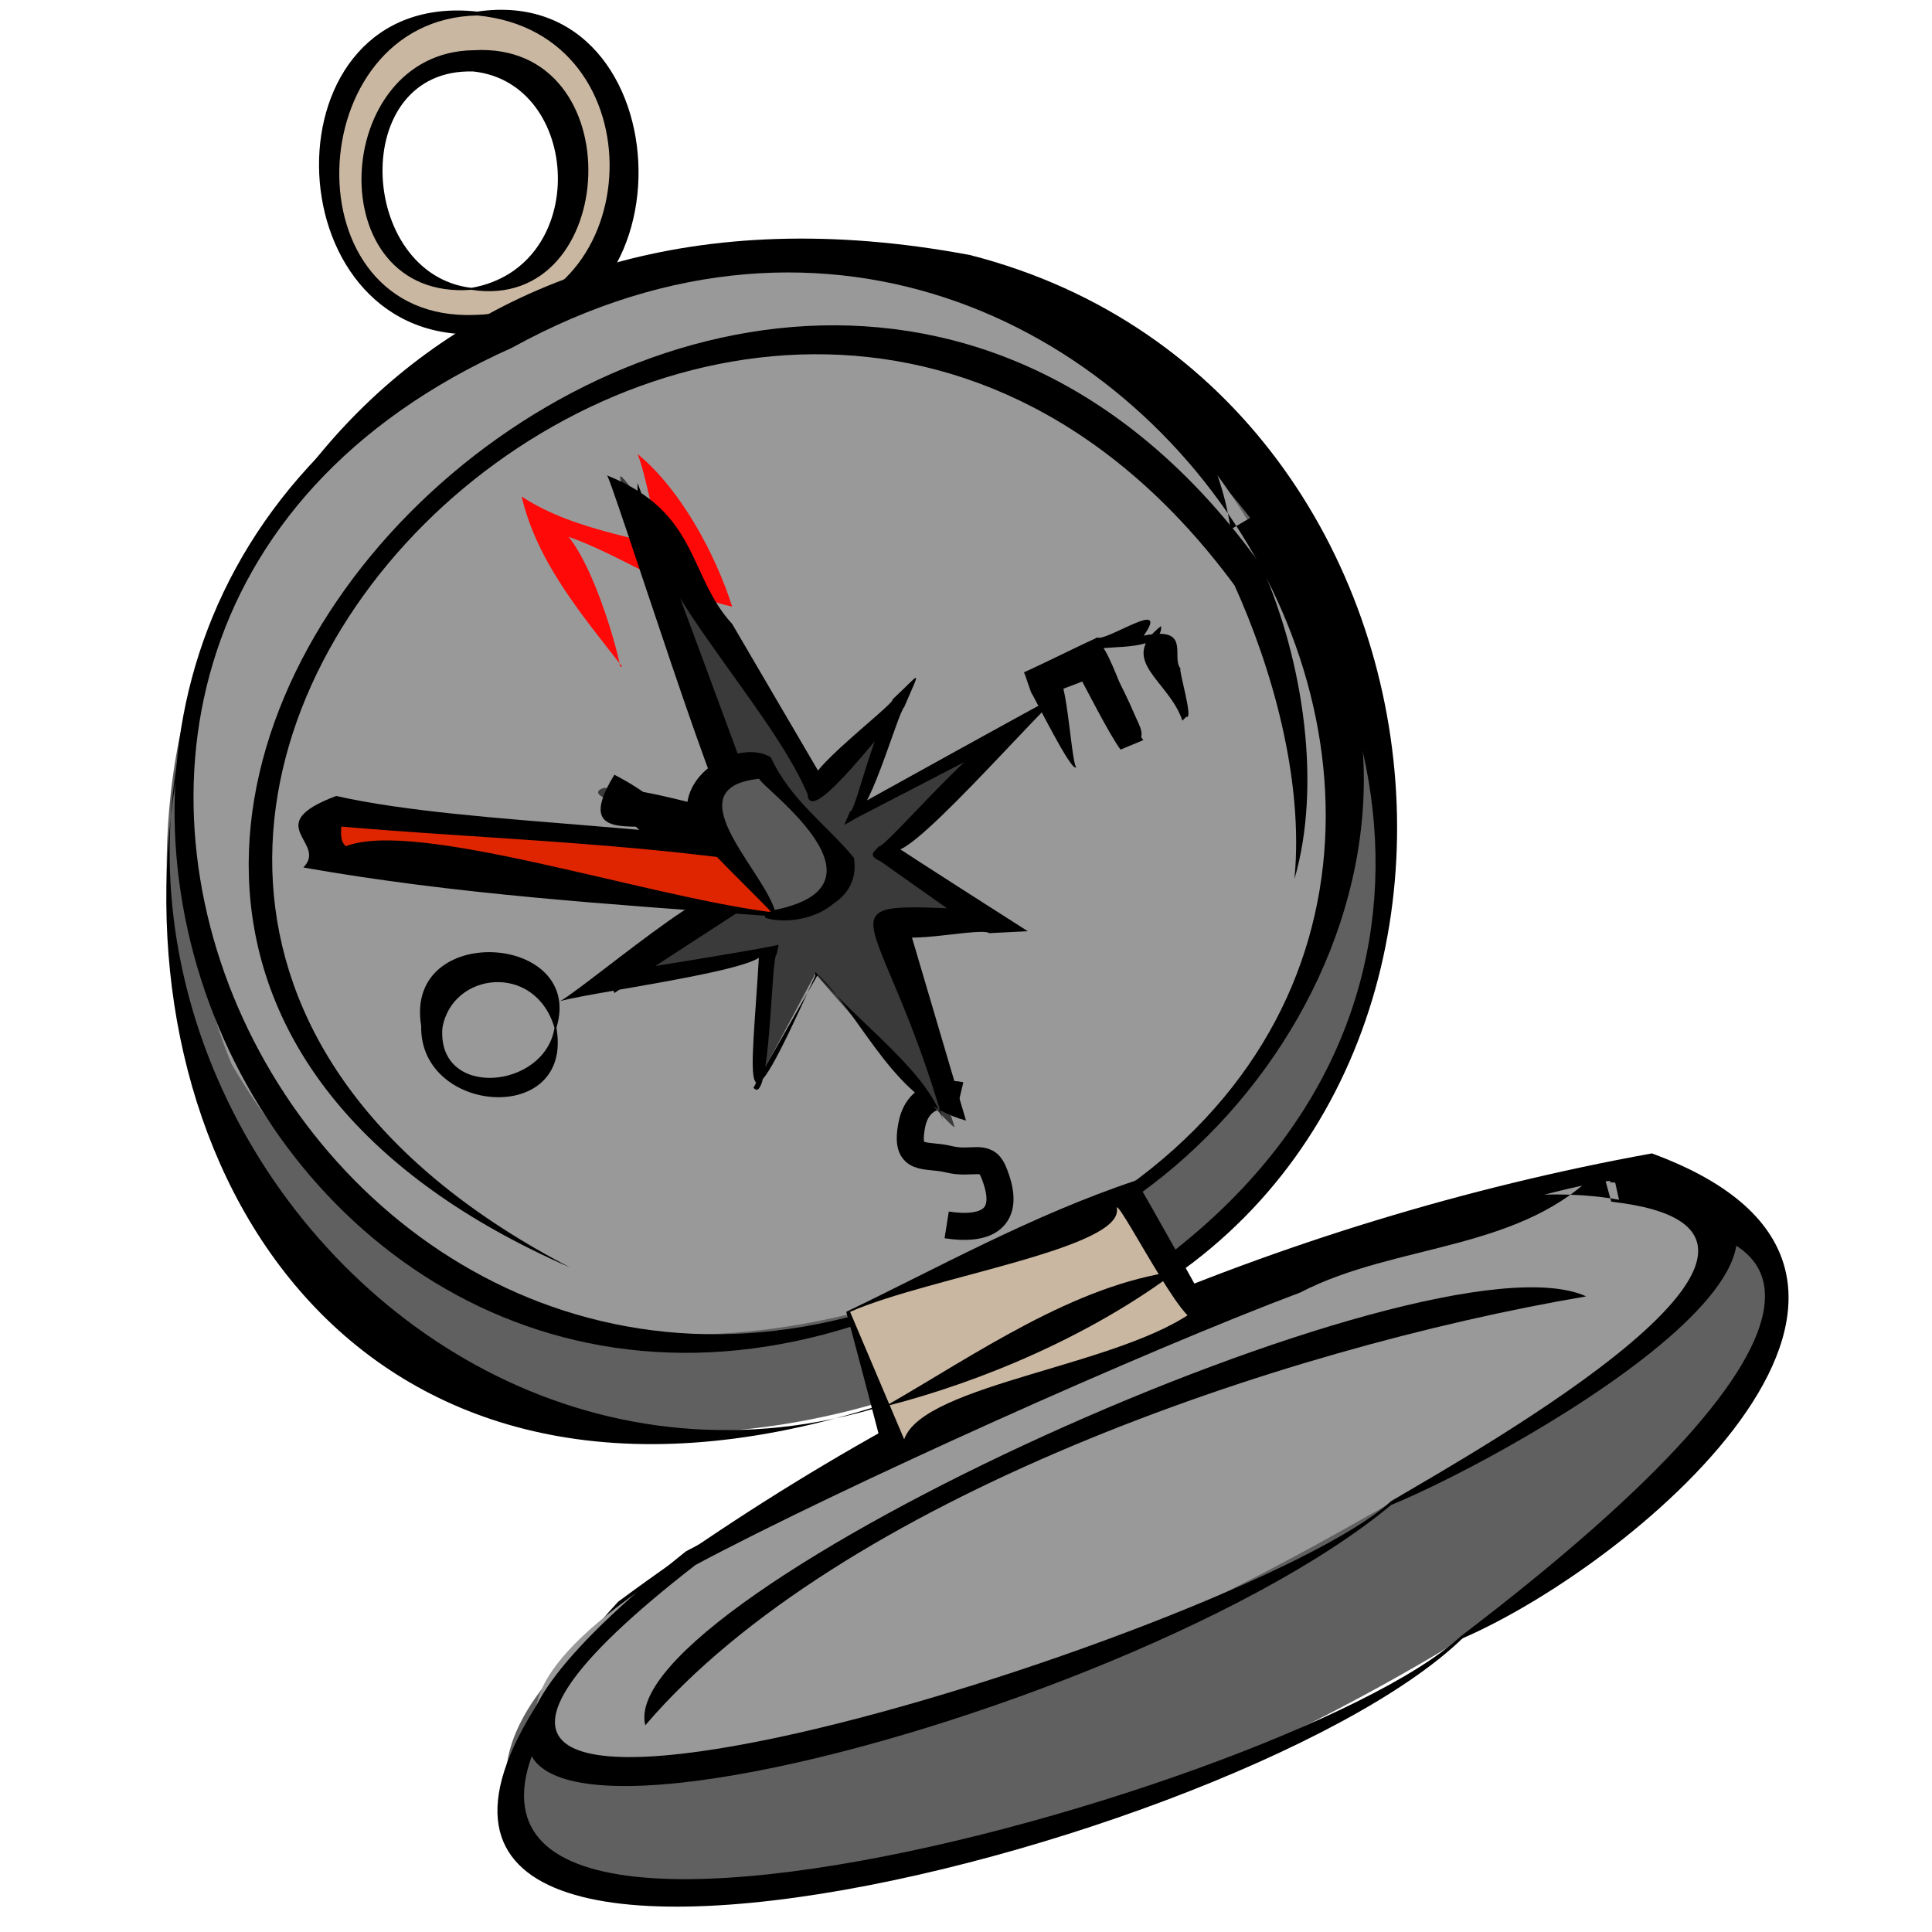 <?xml version="1.0" encoding="UTF-8"?>
<svg id="Layer_1" data-name="Layer 1" xmlns="http://www.w3.org/2000/svg" version="1.1" viewBox="0 0 1 1">
  <defs>
    <style>
      .cls-1 {
        fill: #ff0808;
      }

      .cls-1, .cls-2, .cls-3, .cls-4, .cls-5, .cls-6, .cls-7, .cls-8 {
        stroke-width: 0px;
      }

      .cls-2 {
        fill: #606060;
      }

      .cls-3 {
        fill: #5b5b5b;
      }

      .cls-9 {
        fill: none;
        stroke: #000;
        stroke-miterlimit: 10;
        stroke-width: .014px;
      }

      .cls-4 {
        fill: #3a3a3a;
      }

      .cls-5 {
        fill: #999;
      }

      .cls-6 {
        fill: #df2500;
      }

      .cls-7 {
        fill: #000;
      }

      .cls-8 {
        fill: #c9b7a1;
      }
    </style>
  </defs>
  <g>
    <path class="cls-8" d="M.247.007c-.043-0-.079.035-.079.08-0.0.044.035.081.078.081s.079-.035.079-.08c0-.044-.035-.081-.078-.081ZM.244.149c-.029-0-.053-.027-.052-.059 0-.033.024-.059.053-.059.029 0.0.053.027.053.059-0.0.033-.024.059-.053.059Z"/>
    <g>
      <path class="cls-7" d="M.247.008c-.092.002-.098.159-.001.155.089-.002.096-.146.001-.155C.247.008.342.016.247.008ZM.247.006c.109-.016.114.179-.001.167-.106.003-.11-.179.001-.167C.247.006.136-.006.247.006Z"/>
      <path class="cls-7" d="M.244.15c-.079.006-.073-.123.001-.124.083-.005.076.136-.001.124C.244.15.321.162.244.15ZM.244.149c.062-.011.057-.106.001-.112-.065-.002-.06.105-.001.112C.244.149.184.142.244.149Z"/>
    </g>
  </g>
  <g>
    <path class="cls-2" d="M.526.698s-.27.149-.414-.104C.112.594-.012.291.284.162c.263-.115.397.123.397.123,0,0,.153.279-.154.413Z"/>
    <path class="cls-7" d="M.527.699C-.046.968-.067.025.502.132c.275.07.305.483.025.567h0ZM.526.697c.456-.215-.029-.8-.361-.448-.219.239.068.62.361.448h0Z"/>
  </g>
  <g>
    <path class="cls-2" d="M.757.848s-.255.163-.443.131c0,0-.169-.058.102-.206.261-.142.437-.165.437-.165,0,0,.201.061-.096.24Z"/>
    <path class="cls-7" d="M.757.848c-.119.115-.686.253-.437-.019.157-.116.342-.197.535-.232.169.062-.006.211-.098.251h0ZM.756.847c.423-.322-.104-.242-.431-.011-.229.252.342.094.431.011h0Z"/>
  </g>
  <g>
    <path class="cls-5" d="M.72.778c-.003,0-.234.144-.404.143,0,0-.135-.027.099-.147.269-.138.432-.168.418-.162,0,0,.189.003-.114.166Z"/>
    <path class="cls-7" d="M.72.779c-.145.121-.641.244-.365.024.128-.067.351-.206.483-.182,0,0-.004-.018-.004-.018.173.023-.046.148-.114.176h0ZM.72.777c.044-.026.248-.14.114-.155,0,0-.005-.018-.005-.018-.04.044-.106.039-.156.065-.08.03-.238.101-.313.141-.268.208.285.036.36-.033h0Z"/>
  </g>
  <g>
    <path class="cls-5" d="M.507.657s-.251.125-.387-.106C.12.551.003.29.279.166c.271-.122.381.136.368.104,0,0,.184.238-.14.387Z"/>
    <path class="cls-7" d="M.507.658C.159.849-.091.34.259.169c.117-.079.355-.051.378.105,0,0,.017-.01.017-.01.122.145.011.351-.147.394h0ZM.506.656C.887.504.595-.002.265.18c-.345.154-.092.644.242.476h0Z"/>
  </g>
  <path class="cls-7" d="M.295.656c-.437-.191.096-.729.358-.363.022.05.031.114.017.162.005-.052-.012-.11-.031-.152C.385-.041-.111.445.295.656H.295Z"/>
  <path class="cls-7" d="M.334.893c-.017-.067.406-.259.487-.222-.159.027-.387.105-.487.222H.334Z"/>
  <path class="cls-7" d="M.288.532c.009.051-.071.045-.07-.001-.009-.054.085-.048.07.001,0,0,.015-.048,0,0ZM.287.532c-.01-.034-.053-.029-.058-0-.003.037.053.032.058 0,0,0-.005.032,0,0Z"/>
  <path class="cls-1" d="M.322.345c-.021-.027-.044-.054-.052-.088.029.019.065.021.096.033-.022.033-.028-.036-.036-.055.022.018.04.051.049.079-.036-.008-.066-.034-.102-.041.019-.017.041.055.044.072H.322Z"/>
  <g>
    <polygon class="cls-8" points=".439 .679 .462 .748 .622 .682 .584 .621 .439 .679"/>
    <path class="cls-7" d="M.44.679l.028.066c.01-.029.114-.038.152-.068.002.029-.04-.055-.042-.052.005.021-.097.036-.138.054H.44ZM.438.679c.046-.022.096-.05.15-.068.005.008.038.067.042.075-.061.014-.113.052-.172.069-0-.001-.019-.073-.02-.076H.438Z"/>
  </g>
  <path class="cls-7" d="M.458.728c.047-.027.098-.063.151-.07-.044.033-.1.057-.151.07H.458Z"/>
  <path class="cls-7" d="M.612.373c-.007-.021-.034-.031-.011-.049.001.013-.026.01-.033.012.002-.015.022.049.024.047,0,0-.012.005-.012.005-.006-.008-.019-.034-.024-.043.027.004-.008.01-.012.015.007-.033.01.034.013.037-.002.004-.023-.039-.023-.038-.001-.002-.003-.009-.004-.011.009-.004.029-.014.038-.018.002.004.016.032.018.037.005.012.01.016-.006.02.001-.002-.019-.057-.012-.057.005.002.038-.021.024-.001.025-.005.014.011.019.017-.001.001.007.027.003.025h0Z"/>
  <path class="cls-9" d="M.497.567s-.021-.005-.025.015.007.015.019.018.019-.003.023.006c.011.026-.005.031-.024.028"/>
  <g>
    <path class="cls-4" d="M.422.504s.074.085.072.079l-.034-.106.05-.001-.052-.035.069-.066-.085.045.022-.056-.042.043s-.101-.17-.101-.16.064.178.064.178c-.003.004-.091-.01-.073-.017.011-.004.065.056.065.056l-.064.044.084-.016-.006.07.031-.058Z"/>
    <path class="cls-7" d="M.422.503c.022.027.06.052.067.08-.034-.119-.071-.116.021-.112,0,0-.003.011-.003.011l-.051-.036c-.006-.003-.005-.004-.001-.008.003.002.073-.082.074-.059,0,0-.085.044-.085.044l-.007.004.003-.007c.003.002.018-.07.027-.052-.005.002-.048.062-.049.043-.021-.049-.09-.114-.088-.161,0,0,.064.173.064.173l.003.007c-.028.011-.037.002-.054.001-.005-.009-.049.009-.025-.03.035.018.048.043.072.066-.003.002-.068.044-.072.047,0,0-.004-.01-.004-.01.007-.001.082-.013.089-.015,0,0-.001.005-.001.005-.003-0-.003.08-.012.069,0,0,.033-.058.033-.058H.422ZM.422.505c-.041.091-.033.058-.029-.013.015.009-.1.023-.105.027.006,0,.098-.08.085-.05-.062-.06-.092-.074.006-.048.003.035-.065-.182-.065-.175.048.019.042.052.065.077l.048.082c-.026.006.037-.041.035-.043.015-.014.015-.017.006.004-.003.002-.021.066-.026.052.018-.01.092-.051.109-.06-.007.002-.091.101-.089.079.012.008.059.038.07.045,0,0-.02.001-.02.001-.005-.004-.068.012-.043-.008,0,0,.031.105.031.105-.037-.01-.052-.051-.076-.075H.422Z"/>
  </g>
  <g>
    <path class="cls-6" d="M.397.473s.036.002.035-.028l-.261-.026s-.01-.006-.001.022l.228.032Z"/>
    <path class="cls-7" d="M.397.472c.033-.002.02-.037.034-.019-.087-.017-.176-.018-.264-.026.017-.011.005.005.012.011.036-.014.152.025.219.034H.397ZM.396.474c-.08-.006-.16-.011-.239-.025.013-.013-.023-.022.017-.037.071.016.195.014.265.034.004.026-.028.034-.043.029H.396Z"/>
  </g>
  <g>
    <path class="cls-3" d="M.401.472s.036.002.035-.028l-.042-.048s-.036.002-.028.029l.034.046Z"/>
    <path class="cls-7" d="M.401.471c.069-.014-.018-.071-.007-.068-.046.004 0.0.046.007.068H.401ZM.4.473c-.001-.002-.045-.044-.043-.046-.009-.026.026-.045.042-.035.01.022.029.035.043.052.004.025-.026.033-.042.029H.4Z"/>
  </g>
</svg>
